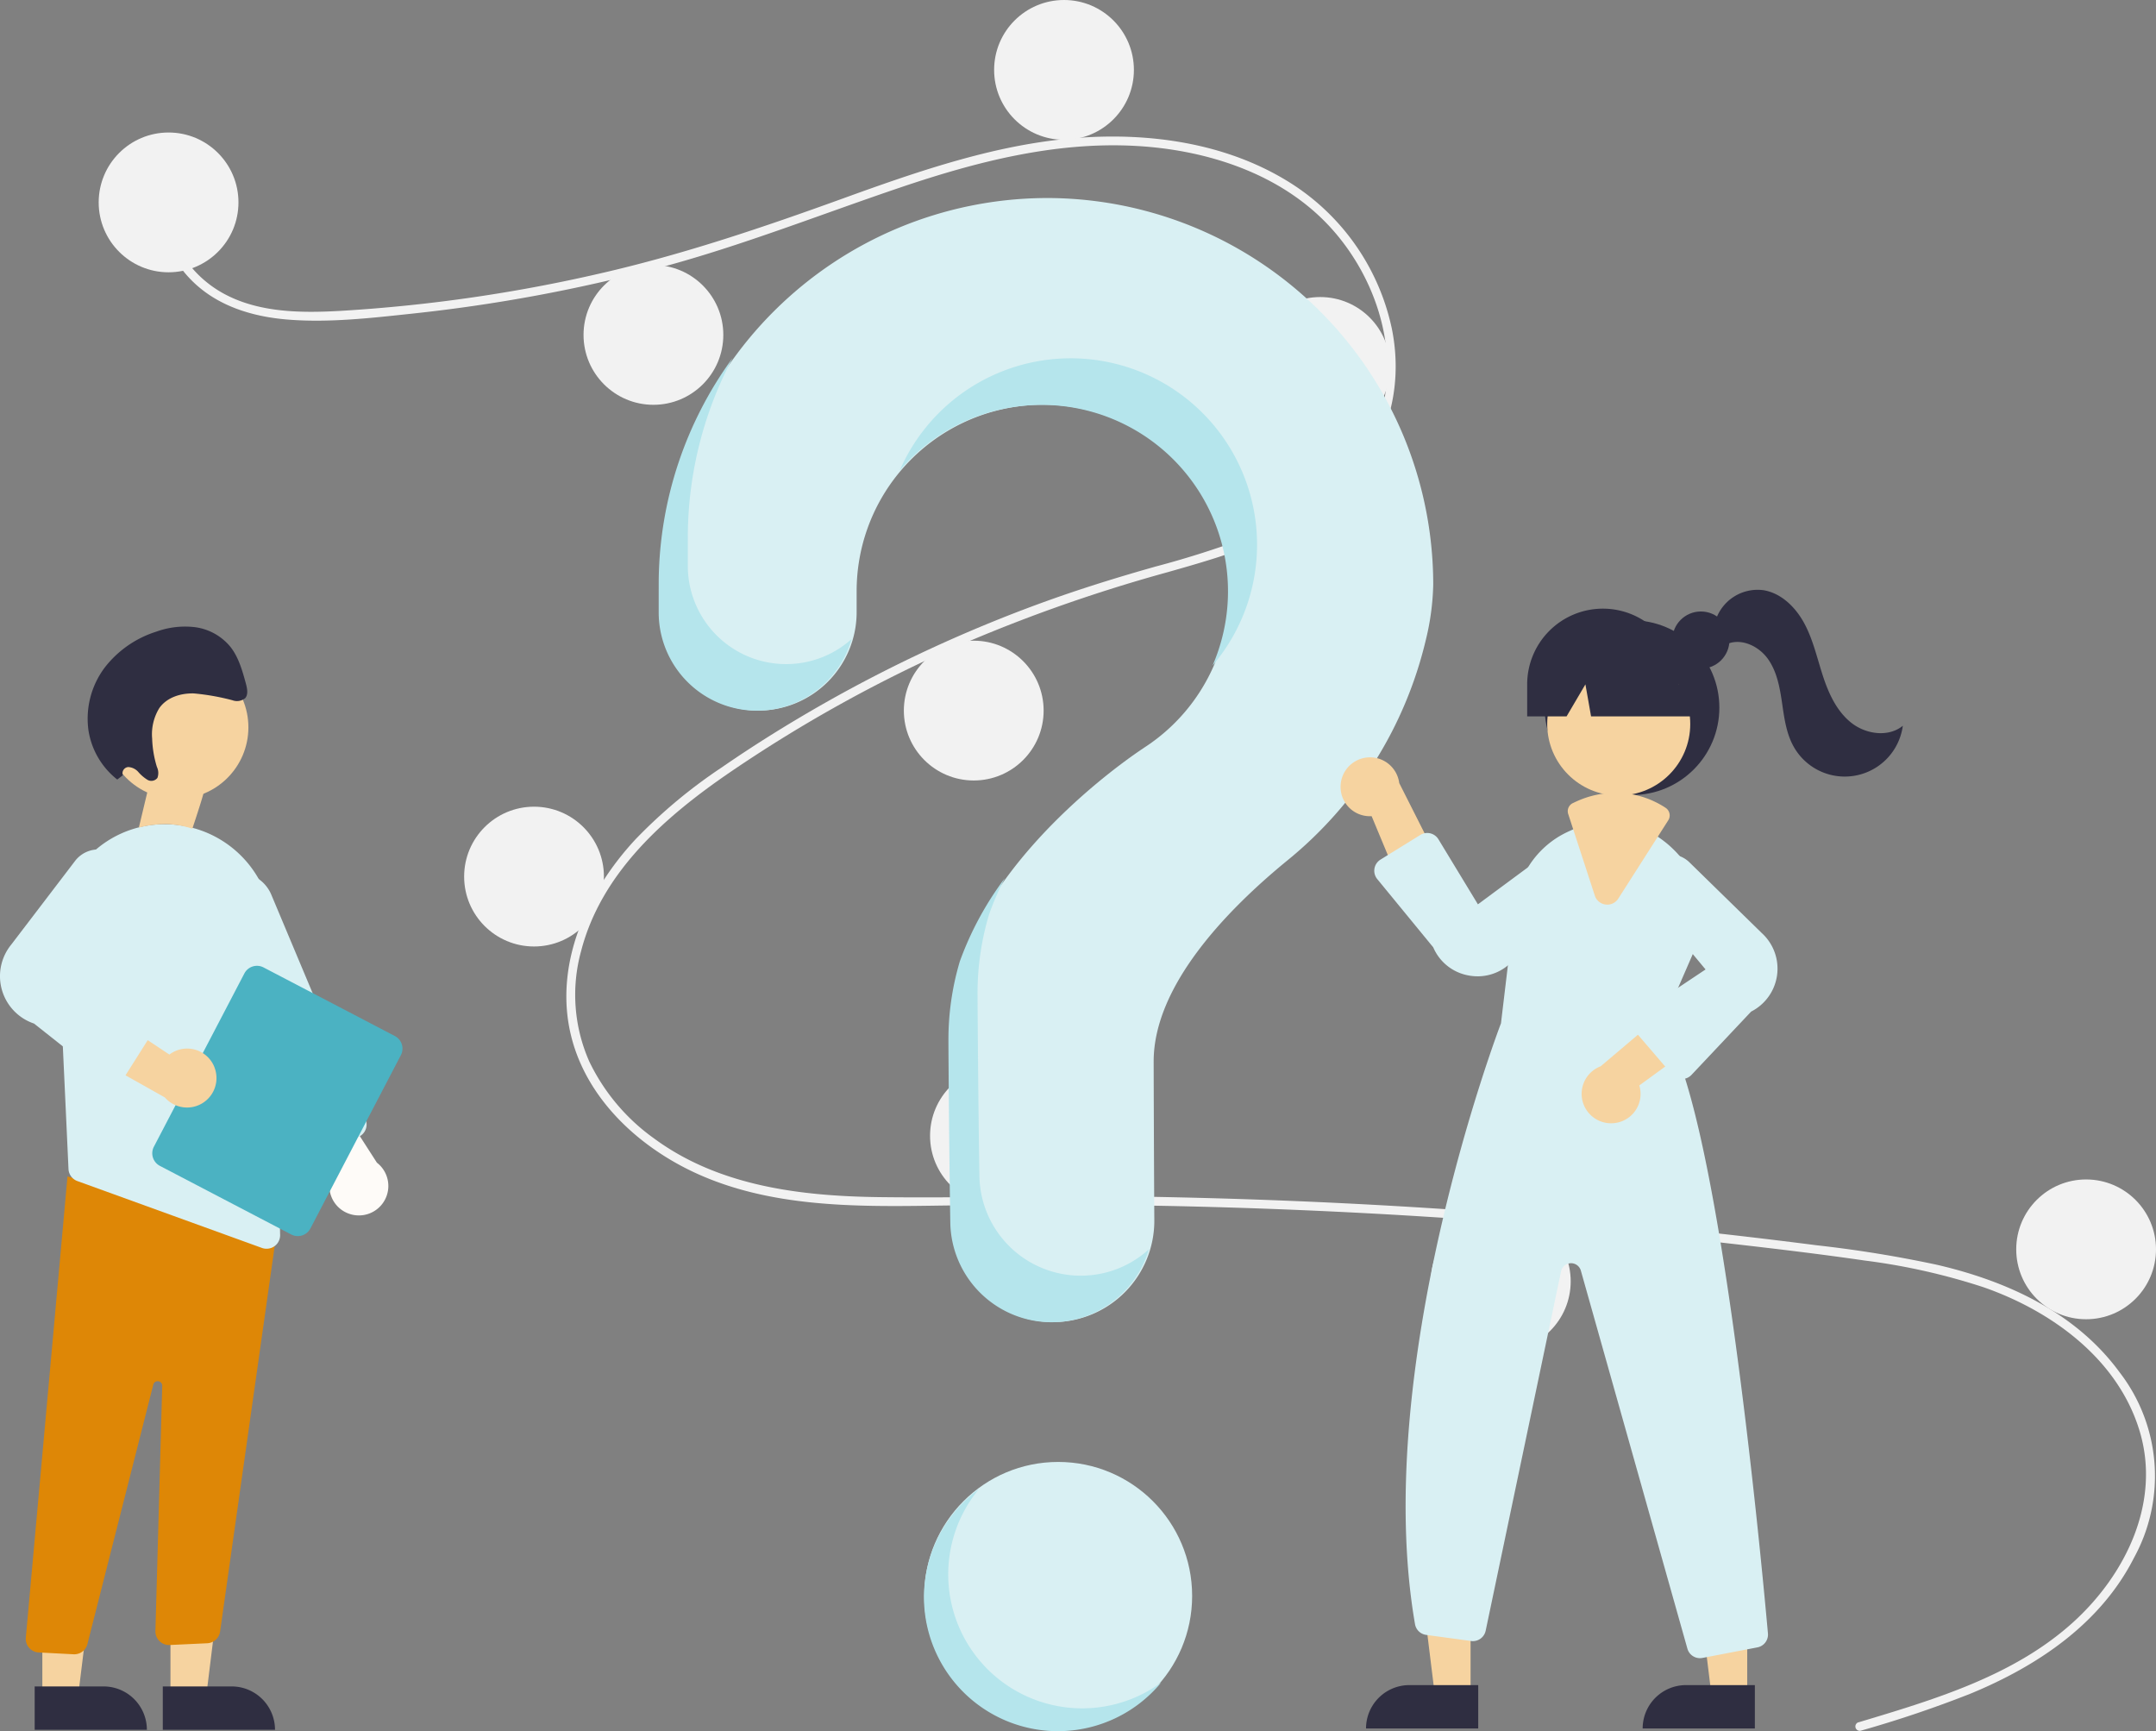 <svg id="Component_23_1" data-name="Component 23 – 1" xmlns="http://www.w3.org/2000/svg" width="413.664" height="332.119" viewBox="0 0 413.664 332.119">
  <rect x="0" y="0" width="413.664" height="332.119" fill="#808080" stroke="none"/>
  <circle id="Ellipse_208" data-name="Ellipse 208" cx="25.701" cy="25.701" r="25.701" transform="translate(177.33 280.472)" fill="#d9f0f3"/>
  <path id="Path_7199" data-name="Path 7199" d="M626.79,503.494c14.378-4.318,29.664-8.821,41.067-19.086,10.19-9.173,17.069-23.18,12.847-36.937-4.213-13.729-16.831-22.883-29.858-27.436A122.5,122.5,0,0,0,628,414.895c-8.4-1.223-16.837-2.226-25.271-3.19q-51.221-5.858-102.827-7.158c-16.976-.428-33.949-.417-50.928-.171-15.163.22-31.132.215-45.2-6.23-10.939-5.012-20.867-14.129-23.915-26.11-3.518-13.831,2.971-27.915,12.28-37.932a99.428,99.428,0,0,1,16.558-13.81c6.418-4.433,13.06-8.552,19.846-12.4a276.368,276.368,0,0,1,41.773-19.258c7.121-2.589,14.348-4.823,21.637-6.884a185.15,185.15,0,0,0,18.279-5.854c11.5-4.584,22.438-12.347,25.362-25.076,2.771-12.063-1.9-25.159-10.093-34.121-9.477-10.368-23.767-14.913-37.467-15.648-15.38-.826-30.406,3.024-44.863,7.909-15.419,5.211-30.5,11.2-46.249,15.422a311.176,311.176,0,0,1-47.6,8.848c-7.868.838-15.974,1.784-23.888,1.142-6.633-.538-13.233-2.488-18.121-7.2-4.192-4.037-6.689-9.584-5.83-15.438.156-1.063,1.771-.611,1.616.446-1.045,7.126,3.8,13.693,9.769,17.057,6.9,3.888,15.294,3.893,22.975,3.448a300.49,300.49,0,0,0,49.454-7.149c15.975-3.649,31.379-8.865,46.766-14.437,14.614-5.292,29.554-10.457,45.166-11.6,13.547-.995,27.8.979,39.6,8.058a43.806,43.806,0,0,1,20.429,28.5c2.375,11.635-.914,23.346-9.722,31.465-9.119,8.406-21.622,12-33.275,15.311a304.85,304.85,0,0,0-43.24,15.478,271.438,271.438,0,0,0-40.674,22.867c-12.429,8.494-24.7,19.181-28.626,34.333a31.629,31.629,0,0,0,1.571,21.211,38.762,38.762,0,0,0,12.438,14.76c12.471,9.176,28.188,11.061,43.252,11.248,16.918.21,33.838-.361,50.762-.083q51.736.849,103.26,6.3,12.911,1.367,25.789,3.021a233.171,233.171,0,0,1,23.063,3.74c13.5,3.133,26.636,9.158,35.026,20.6a32.582,32.582,0,0,1,2.775,35.627c-6.443,12.677-18.512,20.741-31.329,26.039a222.284,222.284,0,0,1-21.092,7.121.839.839,0,0,1-.446-1.616Z" transform="translate(-270.223 -173.064)" fill="#f2f2f2"/>
  <circle id="Ellipse_209" data-name="Ellipse 209" cx="13.409" cy="13.409" r="13.409" transform="translate(18.935 25.421)" fill="#f2f2f2"/>
  <circle id="Ellipse_210" data-name="Ellipse 210" cx="13.409" cy="13.409" r="13.409" transform="translate(111.961 50.843)" fill="#f2f2f2"/>
  <circle id="Ellipse_211" data-name="Ellipse 211" cx="13.409" cy="13.409" r="13.409" transform="translate(190.739)" fill="#f2f2f2"/>
  <circle id="Ellipse_212" data-name="Ellipse 212" cx="13.409" cy="13.409" r="13.409" transform="translate(239.905 56.988)" fill="#f2f2f2"/>
  <circle id="Ellipse_213" data-name="Ellipse 213" cx="13.409" cy="13.409" r="13.409" transform="translate(173.419 122.916)" fill="#f2f2f2"/>
  <circle id="Ellipse_214" data-name="Ellipse 214" cx="13.409" cy="13.409" r="13.409" transform="translate(89.053 154.763)" fill="#f2f2f2"/>
  <circle id="Ellipse_215" data-name="Ellipse 215" cx="13.409" cy="13.409" r="13.409" transform="translate(178.447 204.488)" fill="#f2f2f2"/>
  <circle id="Ellipse_216" data-name="Ellipse 216" cx="13.409" cy="13.409" r="13.409" transform="translate(274.545 232.423)" fill="#f2f2f2"/>
  <circle id="Ellipse_217" data-name="Ellipse 217" cx="13.409" cy="13.409" r="13.409" transform="translate(386.846 226.277)" fill="#f2f2f2"/>
  <path id="Path_7200" data-name="Path 7200" d="M545.97,220.371a74.374,74.374,0,0,0-73.625,73.088c-.005.371-.008,2.978-.007,6.388A18.855,18.855,0,0,0,491.19,318.7h0a18.866,18.866,0,0,0,18.863-18.879c0-2.324,0-3.93,0-4.028a35.758,35.758,0,1,1,55.044,30.1l.007.008s-26.834,17.275-35.015,40.973l.007,0a52.523,52.523,0,0,0-2.164,14.956c0,2.081.122,20.293.359,35.074a19.436,19.436,0,0,0,19.438,19.12h0a19.441,19.441,0,0,0,19.44-19.561c-.082-13.537-.127-29.3-.127-30.444,0-14.551,14.038-29.05,25.569-38.5a77.551,77.551,0,0,0,26.671-42.461,48.481,48.481,0,0,0,1.4-10.522,74.169,74.169,0,0,0-74.7-74.167Z" transform="translate(-345.693 -182.377)" fill="#d9f0f3"/>
  <circle id="Ellipse_218" data-name="Ellipse 218" cx="16.761" cy="16.761" r="16.761" transform="translate(296.366 119.003)" fill="#2f2e41"/>
  <path id="Path_7202" data-name="Path 7202" d="M565.028,561.261h-6.849l-3.259-26.42h10.11Z" transform="translate(-282.874 -236.02)" fill="#f6d3a0"/>
  <path id="Path_7203" data-name="Path 7203" d="M545.426,578.626h13.21v8.317H537.109a8.317,8.317,0,0,1,8.318-8.317Z" transform="translate(-275.014 -255.342)" fill="#2f2e41"/>
  <path id="Path_7204" data-name="Path 7204" d="M660.028,561.261h-6.849l-3.259-26.42h10.11Z" transform="translate(-324.797 -236.02)" fill="#f6d3a0"/>
  <path id="Path_7205" data-name="Path 7205" d="M640.427,578.626h13.21v8.317H632.109A8.317,8.317,0,0,1,640.427,578.626Z" transform="translate(-316.937 -255.342)" fill="#2f2e41"/>
  <circle id="Ellipse_219" data-name="Ellipse 219" cx="13.722" cy="13.722" r="13.722" transform="translate(296.858 125.178)" fill="#f6d3a0"/>
  <path id="Path_7206" data-name="Path 7206" d="M777.439,473.845l6.14-14.107a17.534,17.534,0,0,0-3.883-19.89,17.8,17.8,0,0,0-1.715-1.492,17.284,17.284,0,0,0-10.61-3.671,17.978,17.978,0,0,0-7.487,1.665c-.2.089-.4.184-.6.279-.385.184-.765.385-1.134.592a17.7,17.7,0,0,0-8.772,13.342l-2.71,22.706c-.681,1.782-25,66.146-16.493,115.284a2.5,2.5,0,0,0,2.134,2.05l8.621,1.173a2.512,2.512,0,0,0,2.8-1.972l14.465-68.95a1.957,1.957,0,0,1,3.8-.128l20.438,72.509a2.5,2.5,0,0,0,2.408,1.833,2.867,2.867,0,0,0,.486-.045L795.86,593a2.5,2.5,0,0,0,2.028-2.687C796.34,573.049,788.116,486.6,777.439,473.845Z" transform="translate(-458.68 -276.952)" fill="#d9f0f3"/>
  <path id="Path_7207" data-name="Path 7207" d="M706.072,417.446a5.618,5.618,0,0,0,5.919,6.259l7.67,18.433,5.8-8.6-8.174-16.186a5.649,5.649,0,0,0-11.218.094Z" transform="translate(-448.821 -267.125)" fill="#f6d3a0"/>
  <path id="Path_7208" data-name="Path 7208" d="M795.17,520.14a5.618,5.618,0,0,0,4.708-7.215l16.138-11.754-9.716-3.638-13.836,11.72a5.649,5.649,0,0,0,2.706,10.888Z" transform="translate(-485.351 -304.686)" fill="#f6d3a0"/>
  <path id="Path_7209" data-name="Path 7209" d="M737.436,465.89a9.53,9.53,0,0,1-1.843-.182,9.11,9.11,0,0,1-6.675-5.373l-10.746-13.1a2.515,2.515,0,0,1,.621-3.733l7.646-4.733a2.514,2.514,0,0,1,3.473.833l7.574,12.478,14.5-10.72a5.431,5.431,0,0,1,6.319,8.695l-14.477,13.206a9.081,9.081,0,0,1-6.4,2.631Z" transform="translate(-453.925 -278.587)" fill="#d9f0f3"/>
  <path id="Path_7210" data-name="Path 7210" d="M815.9,488.833h-.059a2.518,2.518,0,0,1-1.85-.877l-6.8-7.93a2.514,2.514,0,0,1,.514-3.728l12.728-8.485L808.9,453.949a5.431,5.431,0,0,1,8.318-6.807l14.014,13.7a9.233,9.233,0,0,1-2.053,15.052l-11.454,12.154A2.519,2.519,0,0,1,815.9,488.833Z" transform="translate(-493.193 -281.824)" fill="#d9f0f3"/>
  <path id="Path_7211" data-name="Path 7211" d="M789.311,453.639a2.584,2.584,0,0,1-.326-.021,2.492,2.492,0,0,1-2.074-1.715l-5.108-15.66a1.722,1.722,0,0,1,.891-2.081l.166-.078c.15-.071.3-.142.451-.21a18.2,18.2,0,0,1,7.6-1.689,17.5,17.5,0,0,1,9.588,2.881,1.749,1.749,0,0,1,.5,2.4l-9.582,15.011A2.489,2.489,0,0,1,789.311,453.639Z" transform="translate(-480.92 -280.087)" fill="#f6d3a0"/>
  <circle id="Ellipse_220" data-name="Ellipse 220" cx="5.485" cy="5.485" r="5.485" transform="translate(320.857 117.312)" fill="#2f2e41"/>
  <path id="Path_7212" data-name="Path 7212" d="M784.637,361.365h0a14.526,14.526,0,0,0-14.526,14.526v6.146h7.559l3.615-6.146,1.085,6.146h22.94l-6.146-6.146a14.526,14.526,0,0,0-14.526-14.526Z" transform="translate(-477.097 -244.597)" fill="#2f2e41"/>
  <path id="Path_7213" data-name="Path 7213" d="M834.809,360.781a8.464,8.464,0,0,1,9.208-5.808c3.5.584,6.259,3.394,7.906,6.532s2.407,6.65,3.514,10.016,2.677,6.751,5.471,8.93,7.083,2.77,9.828.529a11.24,11.24,0,0,1-20.939,4.012c-1.448-2.577-1.822-5.6-2.252-8.521s-.987-5.95-2.716-8.347-4.966-3.963-7.712-2.871Z" transform="translate(-505.648 -241.742)" fill="#2f2e41"/>
  <path id="Path_7214" data-name="Path 7214" d="M496.305,334.033h0a18.855,18.855,0,0,1-18.853-18.852c0-3.412,0-6.02.007-6.391a73.473,73.473,0,0,1,8.581-33.472,73.64,73.64,0,0,0-14.168,42.411c-.005.371-.008,2.978-.007,6.388a18.855,18.855,0,0,0,18.852,18.854h0a18.869,18.869,0,0,0,18.151-13.739,18.785,18.785,0,0,1-12.564,4.8Z" transform="translate(-345.484 -206.626)" fill="#b5e5ec"/>
  <path id="Path_7215" data-name="Path 7215" d="M583.571,284.385a35.76,35.76,0,0,1,31.1,49.956,35.756,35.756,0,1,0-60.02-37.425,35.685,35.685,0,0,1,28.923-12.531Z" transform="translate(-382.016 -206.664)" fill="#b5e5ec"/>
  <path id="Path_7216" data-name="Path 7216" d="M596.748,530.184h0a19.437,19.437,0,0,1-19.438-19.125c-.236-14.777-.359-32.989-.359-35.07a52.523,52.523,0,0,1,2.164-14.956l-.007,0a53.1,53.1,0,0,1,3.07-7.1,61.487,61.487,0,0,0-8.657,16.035l.007,0a52.525,52.525,0,0,0-2.164,14.955c0,2.081.123,20.293.359,35.074a19.436,19.436,0,0,0,19.438,19.12h0a19.444,19.444,0,0,0,18.661-13.992A19.365,19.365,0,0,1,596.748,530.184Z" transform="translate(-389.393 -285.448)" fill="#b5e5ec"/>
  <path id="Path_7217" data-name="Path 7217" d="M126.54,561.717h6.849l3.259-26.42h-10.11Z" transform="translate(-93.833 -236.221)" fill="#f6d3a0"/>
  <path id="Path_7218" data-name="Path 7218" d="M0,0H21.528V8.318H8.318A8.317,8.317,0,0,1,0,0Z" transform="translate(52.764 331.856) rotate(179.997)" fill="#2f2e41"/>
  <path id="Path_7219" data-name="Path 7219" d="M82.54,561.717h6.849l3.259-26.42H82.538Z" transform="translate(-74.416 -236.221)" fill="#f6d3a0"/>
  <path id="Path_7220" data-name="Path 7220" d="M0,0H21.528V8.318H8.318A8.317,8.317,0,0,1,0,0Z" transform="translate(28.181 331.856) rotate(179.997)" fill="#2f2e41"/>
  <path id="Path_7221" data-name="Path 7221" d="M263.678,648.012l-6.691-.352a2.611,2.611,0,0,1-2.469-2.775l8-88.536,36.825,9.937,3.548-.968-11.1,78.378a2.624,2.624,0,0,1-2.435,2.2l-7.212.336a2.611,2.611,0,0,1-2.755-2.679l1.307-47.041a.871.871,0,0,0-1.723-.2l-12.6,49.62a2.6,2.6,0,0,1-2.553,2.081C263.773,648.016,263.726,648.014,263.678,648.012Z" transform="translate(-249.569 -330.641)" fill="#de8706"/>
  <circle id="Ellipse_221" data-name="Ellipse 221" cx="13.722" cy="13.722" r="13.722" transform="translate(20.214 125.82)" fill="#f6d3a0"/>
  <path id="Path_7222" data-name="Path 7222" d="M265.493,457.115,267,489.67l.545,11.844a2.594,2.594,0,0,0,1.718,2.333l35.386,12.819a2.5,2.5,0,0,0,.894.157,2.594,2.594,0,0,0,2.606-2.675L306.7,455.612a20.633,20.633,0,0,0-17.177-19.933c-.342-.052-.691-.1-1.039-.151A20.253,20.253,0,0,0,272.19,440.8a20.8,20.8,0,0,0-6.7,16.312Z" transform="translate(-254.404 -277.256)" fill="#d9f0f3"/>
  <path id="Path_7223" data-name="Path 7223" d="M354.008,549.416a5.623,5.623,0,0,1-3-8.507l-12-15.957,10.355-.641,9.808,15.251a5.649,5.649,0,0,1-5.164,9.854Z" transform="translate(-286.856 -316.504)" fill="#fefbf8"/>
  <path id="Path_7224" data-name="Path 7224" d="M334.922,506.088a2.6,2.6,0,0,1-1.42-1.407l-18.079-43.073a6.963,6.963,0,1,1,12.842-5.39l18.079,43.074a2.614,2.614,0,0,1-1.4,3.418l-8.026,3.368a2.593,2.593,0,0,1-2,.01Z" transform="translate(-276.208 -284.57)" fill="#d9f0f3"/>
  <path id="Path_7225" data-name="Path 7225" d="M298.264,518.716l17.364-33.248a2.725,2.725,0,0,1,3.673-1.153l25.2,13.163a2.725,2.725,0,0,1,1.153,3.673L328.294,534.4a2.726,2.726,0,0,1-3.673,1.153l-25.2-13.163A2.726,2.726,0,0,1,298.264,518.716Z" transform="translate(-268.74 -298.717)" fill="#4bb2c2"/>
  <path id="Path_7226" data-name="Path 7226" d="M299.34,508.257a5.623,5.623,0,0,0-8.669-2.492l-16.638-11.037L274,505.1l15.8,8.89a5.649,5.649,0,0,0,9.532-5.736Z" transform="translate(-258.171 -303.449)" fill="#f6d3a0"/>
  <path id="Path_7227" data-name="Path 7227" d="M265.8,488.224l-13.6-10.771a9.589,9.589,0,0,1-4.371-15.161l12.346-16.18a5.641,5.641,0,0,1,9.57,5.746l-9.768,15.979,14.355,6.809a2.611,2.611,0,0,1,1.088,3.754l-5.795,9.171a2.616,2.616,0,0,1-1.769,1.179l-.043.007A2.624,2.624,0,0,1,265.8,488.224Z" transform="translate(-245.664 -281.082)" fill="#d9f0f3"/>
  <path id="Path_7228" data-name="Path 7228" d="M282.516,396.05a1.193,1.193,0,0,1,1.037-1.575,2.755,2.755,0,0,1,1.942.958,7.731,7.731,0,0,0,1.716,1.473,1.476,1.476,0,0,0,1.943-.351,2.7,2.7,0,0,0-.1-2.1A20.62,20.62,0,0,1,288.14,389a9.611,9.611,0,0,1,1.374-5.837c1.477-2.081,4.118-2.871,6.618-2.814a44.478,44.478,0,0,1,7.435,1.317,2.5,2.5,0,0,0,2.431-.408c.608-.7.385-1.844.126-2.8-.671-2.468-1.383-5.02-2.942-7.013a10.559,10.559,0,0,0-6.738-3.794,16.168,16.168,0,0,0-7.522.854,20.167,20.167,0,0,0-9.88,6.883,16.334,16.334,0,0,0-3.117,12.068,14.9,14.9,0,0,0,5.523,9.417Z" transform="translate(-258.949 -247.318)" fill="#2f2e41"/>
  <path id="Path_7229" data-name="Path 7229" d="M583.057,703.6a25.7,25.7,0,0,1-9.537-39.942,25.7,25.7,0,1,0,34.958,37.134,25.683,25.683,0,0,1-25.42,2.807Z" transform="translate(-385.69 -377.997)" fill="#b5e5ec"/>
  <path id="Path_7294" data-name="Path 7294" d="M1756.643,273.769l1.642-6.869s9.222.6,10.619,0c1.261-2.625-2,7.079-2,7.079a17.838,17.838,0,0,0-4.8-.876A20.66,20.66,0,0,0,1756.643,273.769Z" transform="translate(-1730 -115)" fill="#f6d3a0"/>
</svg>
